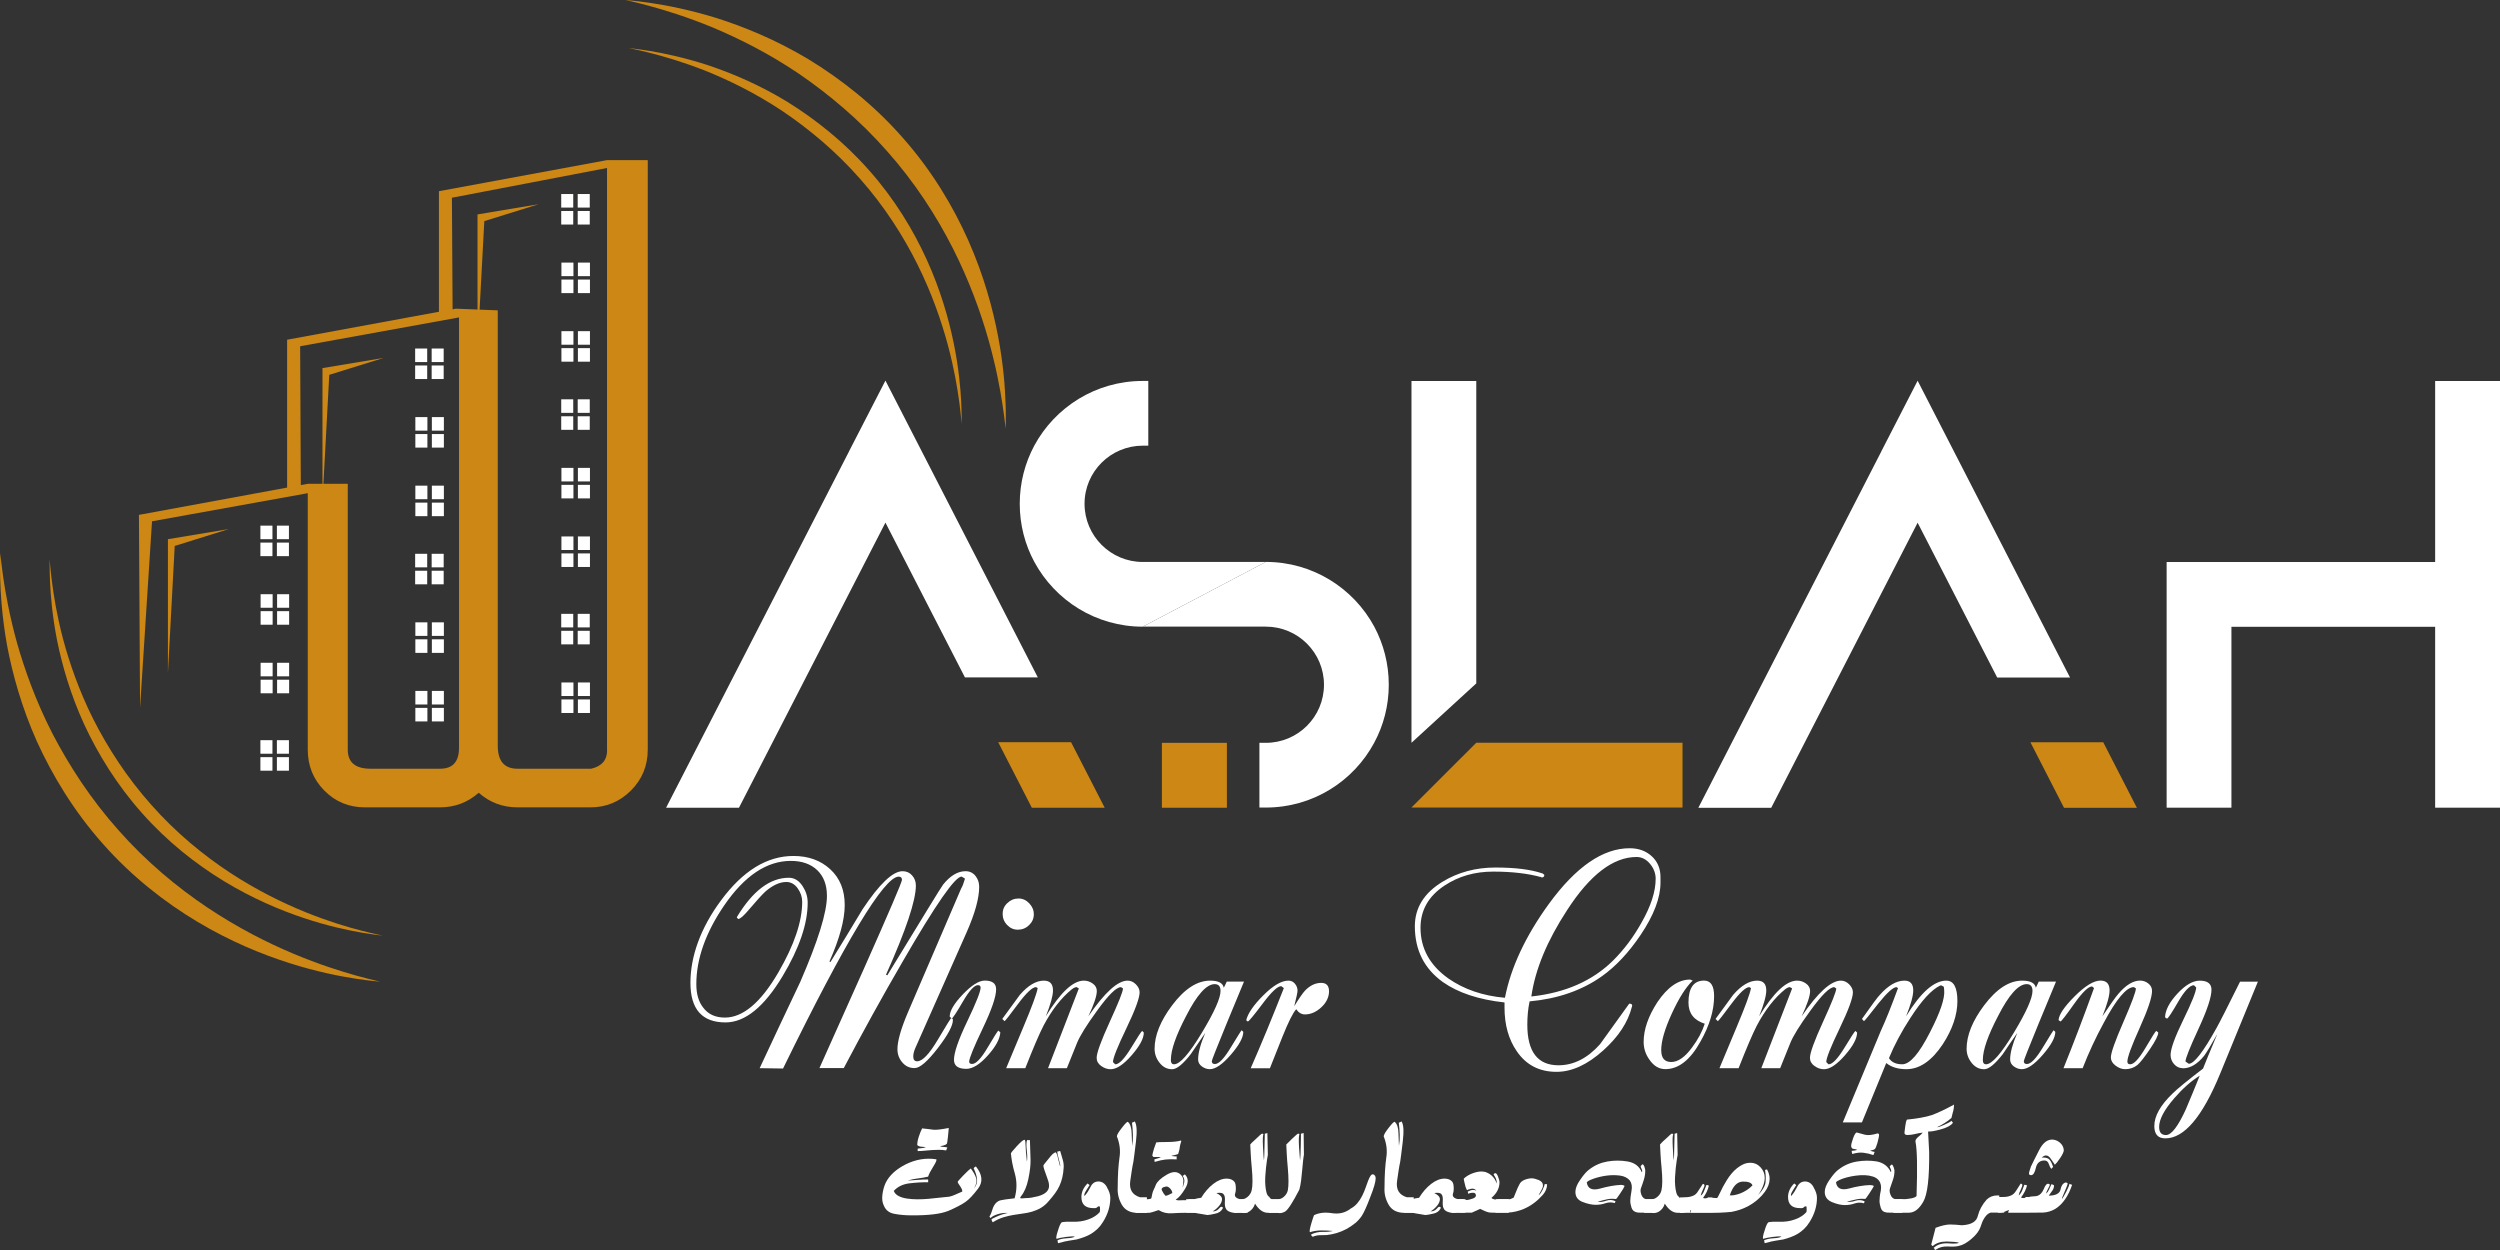 <svg width="98" height="49" viewBox="0 0 98 49" fill="none" xmlns="http://www.w3.org/2000/svg">
<rect x="0" y="0" width="98" height="49" fill="#333333" stroke="none"/>
<g clip-path="url(#clip0_152_1601)">
<path d="M81.145 26.559H78.29L75.171 20.49L69.432 31.665H66.575L73.741 17.71V17.706L75.171 14.924L76.6 17.706L81.145 26.559Z" fill="white"/>
<path d="M83.766 31.665H80.909L79.593 29.098H82.448L83.766 31.665Z" fill="#CC8714"/>
<path d="M40.683 26.555H37.826L34.709 20.486L28.968 31.662H26.111L33.277 17.706V17.702L34.709 14.92L36.138 17.702L40.683 26.555Z" fill="white"/>
<path d="M43.304 31.662H40.447L39.129 29.094H41.986L43.304 31.662Z" fill="#CC8714"/>
<path d="M95.458 14.935V22.031H84.932V31.661H87.472V24.57H95.458V31.661H98V14.935H95.458Z" fill="white"/>
<path d="M57.87 14.935V26.789L55.33 29.117V14.935H57.87Z" fill="white"/>
<path d="M57.87 29.115H65.955V31.654H55.33L57.87 29.115Z" fill="#CC8714"/>
<path d="M44.797 24.566C42.961 24.566 41.364 23.539 40.547 22.029C40.181 21.351 39.974 20.575 39.974 19.748C39.974 18.921 40.181 18.148 40.543 17.47C41.36 15.958 42.957 14.933 44.797 14.933H45.013V17.47H44.797C43.538 17.47 42.514 18.489 42.514 19.748C42.514 21.006 43.538 22.029 44.797 22.029H49.618" fill="white"/>
<path d="M49.62 22.027C51.457 22.027 53.054 23.053 53.871 24.564C54.233 25.242 54.44 26.018 54.44 26.841C54.44 27.665 54.233 28.441 53.867 29.119C53.054 30.631 51.457 31.656 49.62 31.656H49.369V29.119H49.62C50.88 29.119 51.9 28.1 51.9 26.841C51.9 25.583 50.88 24.564 49.62 24.564H44.8" fill="white"/>
<path d="M24.523 0C24.523 0 24.61 0.008 24.776 0.024C24.859 0.032 24.961 0.043 25.082 0.058C25.202 0.072 25.342 0.09 25.497 0.115C26.121 0.207 27.02 0.377 28.097 0.71C29.168 1.051 30.417 1.558 31.689 2.321C32.953 3.091 34.251 4.104 35.378 5.389C36.513 6.666 37.36 8.079 37.96 9.431C38.561 10.786 38.916 12.083 39.125 13.185C39.335 14.289 39.399 15.203 39.419 15.832C39.427 15.988 39.427 16.129 39.427 16.25C39.427 16.37 39.427 16.474 39.427 16.557C39.423 16.723 39.421 16.809 39.421 16.809C39.421 16.809 39.412 16.723 39.393 16.561C39.386 16.48 39.37 16.378 39.355 16.259C39.34 16.141 39.321 16.003 39.297 15.849C39.203 15.235 39.04 14.351 38.741 13.294C38.441 12.24 37.999 11.013 37.355 9.74C36.71 8.467 35.859 7.146 34.771 5.924C33.69 4.696 32.483 3.688 31.307 2.884C30.122 2.085 28.955 1.505 27.944 1.079C26.93 0.661 26.068 0.399 25.468 0.235C25.319 0.194 25.183 0.158 25.067 0.13C24.95 0.1 24.852 0.075 24.77 0.058C24.61 0.021 24.525 0.002 24.525 0.002L24.523 0Z" fill="#CC8714"/>
<path d="M0.009 21.671C0.009 21.671 0.019 21.757 0.036 21.921C0.043 22.002 0.057 22.104 0.072 22.223C0.085 22.341 0.104 22.479 0.126 22.633C0.217 23.249 0.372 24.134 0.664 25.191C0.964 26.246 1.399 27.472 2.05 28.746C2.708 30.011 3.56 31.33 4.65 32.55C5.735 33.777 6.944 34.781 8.13 35.575C9.318 36.37 10.481 36.956 11.494 37.382C12.507 37.808 13.365 38.075 13.964 38.243C14.113 38.286 14.247 38.322 14.364 38.35C14.481 38.38 14.579 38.407 14.658 38.423C14.819 38.461 14.904 38.482 14.904 38.482C14.904 38.482 14.817 38.472 14.651 38.457C14.568 38.45 14.466 38.437 14.345 38.422C14.225 38.407 14.085 38.388 13.931 38.363C13.308 38.267 12.409 38.092 11.338 37.751C10.266 37.41 9.022 36.9 7.747 36.139C6.476 35.38 5.175 34.37 4.043 33.089C2.906 31.814 2.056 30.405 1.443 29.058C0.839 27.704 0.487 26.404 0.277 25.302C0.079 24.193 0.023 23.279 0.006 22.65C0 22.492 0 22.353 0 22.232C0 22.111 0 22.008 0.004 21.925C0.008 21.759 0.011 21.673 0.011 21.673L0.009 21.671Z" fill="#CC8714"/>
<path d="M24.643 1.884C24.643 1.884 24.719 1.893 24.864 1.91C25.008 1.929 25.221 1.955 25.492 2C26.035 2.091 26.82 2.253 27.753 2.556C28.683 2.867 29.765 3.321 30.869 3.995C31.964 4.675 33.088 5.562 34.071 6.679C35.059 7.791 35.802 9.017 36.334 10.19C36.867 11.366 37.19 12.494 37.386 13.453C37.582 14.413 37.652 15.21 37.68 15.758C37.688 15.896 37.691 16.018 37.693 16.124C37.695 16.229 37.699 16.32 37.697 16.391C37.697 16.536 37.697 16.613 37.697 16.613C37.697 16.613 37.69 16.538 37.676 16.395C37.671 16.323 37.659 16.235 37.648 16.129C37.637 16.024 37.623 15.903 37.605 15.77C37.533 15.229 37.405 14.451 37.154 13.518C36.903 12.588 36.53 11.503 35.97 10.377C35.41 9.25 34.665 8.081 33.707 7.001C32.752 5.916 31.683 5.033 30.639 4.332C29.588 3.637 28.555 3.138 27.659 2.776C26.761 2.422 26.001 2.206 25.471 2.072C25.207 2.004 24.998 1.959 24.857 1.929C24.715 1.899 24.642 1.884 24.642 1.884H24.643Z" fill="#CC8714"/>
<path d="M1.948 21.948C1.948 21.948 1.954 22.023 1.967 22.166C1.98 22.309 1.999 22.522 2.035 22.791C2.103 23.332 2.225 24.112 2.471 25.046C2.721 25.977 3.091 27.062 3.655 28.188C4.224 29.309 4.973 30.477 5.935 31.554C6.891 32.635 7.964 33.517 9.014 34.208C10.067 34.899 11.098 35.402 11.994 35.764C12.89 36.126 13.648 36.348 14.176 36.483C14.308 36.519 14.427 36.547 14.528 36.57C14.63 36.595 14.717 36.615 14.789 36.63C14.93 36.66 15.004 36.677 15.004 36.677C15.004 36.677 14.928 36.668 14.783 36.651C14.711 36.644 14.623 36.629 14.517 36.613C14.412 36.598 14.291 36.58 14.155 36.555C13.612 36.461 12.831 36.295 11.9 35.984C10.97 35.673 9.889 35.216 8.784 34.545C7.681 33.875 6.555 32.991 5.569 31.876C4.579 30.767 3.832 29.544 3.291 28.376C2.755 27.201 2.435 26.073 2.239 25.112C2.05 24.15 1.986 23.353 1.961 22.803C1.948 22.528 1.948 22.313 1.946 22.168C1.946 22.023 1.946 21.946 1.946 21.946L1.948 21.948Z" fill="#CC8714"/>
<path d="M16.746 13.662H16.274V14.193H16.746V13.662Z" fill="white"/>
<path d="M17.392 13.662H16.921V14.193H17.392V13.662Z" fill="white"/>
<path d="M16.746 14.327H16.274V14.858H16.746V14.327Z" fill="white"/>
<path d="M17.392 14.327H16.921V14.858H17.392V14.327Z" fill="white"/>
<path d="M16.754 16.35H16.282V16.881H16.754V16.35Z" fill="white"/>
<path d="M17.4 16.35H16.929V16.881H17.4V16.35Z" fill="white"/>
<path d="M16.754 17.015H16.282V17.546H16.754V17.015Z" fill="white"/>
<path d="M17.4 17.015H16.929V17.546H17.4V17.015Z" fill="white"/>
<path d="M16.754 19.038H16.282V19.569H16.754V19.038Z" fill="white"/>
<path d="M17.4 19.038H16.929V19.569H17.4V19.038Z" fill="white"/>
<path d="M16.754 19.703H16.282V20.234H16.754V19.703Z" fill="white"/>
<path d="M17.4 19.703H16.929V20.234H17.4V19.703Z" fill="white"/>
<path d="M16.746 21.709H16.274V22.24H16.746V21.709Z" fill="white"/>
<path d="M17.392 21.709H16.921V22.24H17.392V21.709Z" fill="white"/>
<path d="M16.746 22.373H16.274V22.905H16.746V22.373Z" fill="white"/>
<path d="M17.392 22.373H16.921V22.905H17.392V22.373Z" fill="white"/>
<path d="M16.754 24.396H16.282V24.927H16.754V24.396Z" fill="white"/>
<path d="M17.4 24.396H16.929V24.927H17.4V24.396Z" fill="white"/>
<path d="M16.754 25.061H16.282V25.593H16.754V25.061Z" fill="white"/>
<path d="M17.4 25.061H16.929V25.593H17.4V25.061Z" fill="white"/>
<path d="M16.754 27.084H16.282V27.616H16.754V27.084Z" fill="white"/>
<path d="M17.4 27.084H16.929V27.616H17.4V27.084Z" fill="white"/>
<path d="M16.754 27.749H16.282V28.28H16.754V27.749Z" fill="white"/>
<path d="M17.4 27.749H16.929V28.28H17.4V27.749Z" fill="white"/>
<path d="M22.471 7.606H22V8.137H22.471V7.606Z" fill="white"/>
<path d="M23.118 7.606H22.646V8.137H23.118V7.606Z" fill="white"/>
<path d="M22.471 8.271H22V8.802H22.471V8.271Z" fill="white"/>
<path d="M23.118 8.271H22.646V8.802H23.118V8.271Z" fill="white"/>
<path d="M22.479 10.294H22.008V10.825H22.479V10.294Z" fill="white"/>
<path d="M23.126 10.294H22.654V10.825H23.126V10.294Z" fill="white"/>
<path d="M22.479 10.959H22.008V11.49H22.479V10.959Z" fill="white"/>
<path d="M23.126 10.959H22.654V11.49H23.126V10.959Z" fill="white"/>
<path d="M22.479 12.982H22.008V13.513H22.479V12.982Z" fill="white"/>
<path d="M23.126 12.982H22.654V13.513H23.126V12.982Z" fill="white"/>
<path d="M22.479 13.647H22.008V14.178H22.479V13.647Z" fill="white"/>
<path d="M23.126 13.647H22.654V14.178H23.126V13.647Z" fill="white"/>
<path d="M22.471 15.653H22V16.184H22.471V15.653Z" fill="white"/>
<path d="M23.118 15.653H22.646V16.184H23.118V15.653Z" fill="white"/>
<path d="M22.471 16.318H22V16.849H22.471V16.318Z" fill="white"/>
<path d="M23.118 16.318H22.646V16.849H23.118V16.318Z" fill="white"/>
<path d="M22.479 18.341H22.008V18.872H22.479V18.341Z" fill="white"/>
<path d="M23.126 18.341H22.654V18.872H23.126V18.341Z" fill="white"/>
<path d="M22.479 19.006H22.008V19.537H22.479V19.006Z" fill="white"/>
<path d="M23.126 19.006H22.654V19.537H23.126V19.006Z" fill="white"/>
<path d="M22.479 21.029H22.008V21.56H22.479V21.029Z" fill="white"/>
<path d="M23.126 21.029H22.654V21.56H23.126V21.029Z" fill="white"/>
<path d="M22.479 21.694H22.008V22.225H22.479V21.694Z" fill="white"/>
<path d="M23.126 21.694H22.654V22.225H23.126V21.694Z" fill="white"/>
<path d="M22.471 24.063H22V24.594H22.471V24.063Z" fill="white"/>
<path d="M23.118 24.063H22.646V24.594H23.118V24.063Z" fill="white"/>
<path d="M22.471 24.728H22V25.259H22.471V24.728Z" fill="white"/>
<path d="M23.118 24.728H22.646V25.259H23.118V24.728Z" fill="white"/>
<path d="M22.479 26.753H22.008V27.284H22.479V26.753Z" fill="white"/>
<path d="M23.126 26.753H22.654V27.284H23.126V26.753Z" fill="white"/>
<path d="M22.479 27.418H22.008V27.949H22.479V27.418Z" fill="white"/>
<path d="M23.126 27.418H22.654V27.949H23.126V27.418Z" fill="white"/>
<path d="M10.68 20.605H10.208V21.136H10.68V20.605Z" fill="white"/>
<path d="M11.326 20.605H10.854V21.136H11.326V20.605Z" fill="white"/>
<path d="M10.68 21.27H10.208V21.801H10.68V21.27Z" fill="white"/>
<path d="M11.326 21.27H10.854V21.801H11.326V21.27Z" fill="white"/>
<path d="M10.687 23.293H10.216V23.824H10.687V23.293Z" fill="white"/>
<path d="M11.334 23.293H10.862V23.824H11.334V23.293Z" fill="white"/>
<path d="M10.687 23.957H10.216V24.489H10.687V23.957Z" fill="white"/>
<path d="M11.334 23.957H10.862V24.489H11.334V23.957Z" fill="white"/>
<path d="M10.687 25.981H10.216V26.512H10.687V25.981Z" fill="white"/>
<path d="M11.334 25.981H10.862V26.512H11.334V25.981Z" fill="white"/>
<path d="M10.687 26.645H10.216V27.177H10.687V26.645Z" fill="white"/>
<path d="M11.334 26.645H10.862V27.177H11.334V26.645Z" fill="white"/>
<path d="M10.68 29.015H10.208V29.546H10.68V29.015Z" fill="white"/>
<path d="M11.326 29.015H10.854V29.546H11.326V29.015Z" fill="white"/>
<path d="M10.68 29.68H10.208V30.211H10.68V29.68Z" fill="white"/>
<path d="M11.326 29.68H10.854V30.211H11.326V29.68Z" fill="white"/>
<path d="M23.799 6.276L17.206 7.495V12.221L11.255 13.317V19.113L5.446 20.183L5.49 27.744L5.959 20.435L12.064 19.333V29.384C12.064 30.015 12.279 30.55 12.712 30.989C13.144 31.428 13.676 31.648 14.306 31.648H17.246C17.827 31.648 18.334 31.458 18.766 31.076C19.198 31.458 19.705 31.648 20.286 31.648H23.15C23.765 31.648 24.293 31.428 24.733 30.989C25.172 30.55 25.392 30.015 25.392 29.384V6.276H23.799ZM17.993 29.316C17.993 29.861 17.746 30.134 17.25 30.134H14.525C13.931 30.134 13.633 29.885 13.633 29.392V18.966H12.678L12.907 14.694L15.037 14.031L12.641 14.43V18.966H12.062L11.792 19.015L11.766 13.573L17.993 12.443V29.318V29.316ZM23.799 29.412C23.799 29.795 23.592 30.034 23.177 30.134H20.286C19.771 30.134 19.513 29.836 19.513 29.237V12.166L18.8 12.138L18.985 8.668L21.116 8.005L18.719 8.405V12.134L17.87 12.1L17.742 12.125L17.715 7.751L23.795 6.585V29.414L23.799 29.412Z" fill="#CC8714"/>
<path d="M6.583 26.378L6.849 21.401L8.978 20.737L6.583 21.136V26.378Z" fill="#CC8714"/>
<path d="M48.094 29.119H45.546V31.663H48.094V29.119Z" fill="#CC8714"/>
<path d="M30.696 41.886L29.779 41.872C30.305 40.744 30.835 39.618 31.371 38.489C32.067 36.886 32.416 35.764 32.416 35.12C32.416 34.687 32.287 34.351 32.033 34.108C31.778 33.867 31.433 33.747 31.001 33.747C30.058 33.747 29.189 34.327 28.391 35.489C27.661 36.557 27.296 37.587 27.296 38.58C27.296 38.962 27.384 39.267 27.563 39.495C27.759 39.759 28.042 39.889 28.416 39.889C29.128 39.889 29.828 39.296 30.517 38.109C31.135 37.041 31.446 36.122 31.446 35.349C31.446 35.163 31.386 34.988 31.269 34.822C31.15 34.656 31.001 34.574 30.824 34.574C30.569 34.574 30.298 34.696 30.009 34.943C29.873 35.069 29.66 35.302 29.372 35.642C29.159 35.896 29.015 36.024 28.938 36.024L28.887 35.973V35.947C29.508 34.92 30.186 34.408 30.924 34.408C31.144 34.408 31.327 34.523 31.471 34.751C31.597 34.946 31.661 35.157 31.661 35.387C31.661 36.21 31.335 37.167 30.68 38.262C29.951 39.475 29.204 40.079 28.44 40.079C27.524 40.079 27.065 39.563 27.065 38.527C27.065 37.491 27.463 36.374 28.263 35.297C29.121 34.135 30.066 33.554 31.103 33.554C31.689 33.554 32.17 33.728 32.547 34.076C32.925 34.425 33.113 34.89 33.113 35.476C33.113 36.062 32.913 36.791 32.515 37.689L32.553 37.713C32.977 37.026 33.398 36.337 33.815 35.64C34.477 34.647 34.999 34.151 35.38 34.151C35.533 34.151 35.657 34.206 35.755 34.317C35.853 34.428 35.902 34.558 35.902 34.711C35.902 35.304 35.512 36.47 34.731 38.209L34.782 38.233L36.398 35.589C36.73 35.046 36.921 34.741 36.972 34.673C37.253 34.325 37.545 34.151 37.85 34.151C38.011 34.151 38.141 34.214 38.239 34.336C38.337 34.459 38.384 34.602 38.384 34.762C38.384 35.212 38.218 35.809 37.888 36.555L35.876 41.094C35.825 41.213 35.8 41.319 35.8 41.413C35.8 41.541 35.851 41.603 35.953 41.603C36.157 41.603 36.427 41.321 36.762 40.757C37.098 40.194 37.27 39.912 37.279 39.912C37.33 39.912 37.354 39.936 37.354 39.987C37.354 40.207 37.154 40.577 36.757 41.093C36.357 41.611 36.057 41.869 35.853 41.869C35.65 41.869 35.497 41.795 35.37 41.646C35.242 41.498 35.18 41.326 35.18 41.13C35.18 40.808 35.316 40.33 35.587 39.693L37.675 34.835C37.726 34.751 37.777 34.619 37.828 34.442L37.7 34.364C37.453 34.34 36.681 35.449 35.382 37.697C34.584 39.07 33.817 40.46 33.077 41.867H32.123C32.71 40.561 33.294 39.251 33.881 37.938C34.865 35.724 35.357 34.575 35.357 34.491C35.357 34.406 35.314 34.364 35.229 34.364C34.66 34.364 33.149 36.87 30.698 41.88L30.696 41.886Z" fill="white"/>
<path d="M38.437 38.706C38.437 38.648 38.403 38.618 38.336 38.618C38.192 38.618 37.994 38.834 37.743 39.266C37.492 39.697 37.347 39.919 37.304 39.927L37.228 39.849C37.228 39.629 37.4 39.339 37.743 38.979C38.087 38.62 38.373 38.439 38.603 38.439C38.901 38.439 39.048 38.553 39.048 38.781C39.048 39.07 38.873 39.582 38.52 40.32C38.168 41.059 37.992 41.49 37.992 41.618C37.992 41.678 38.03 41.707 38.107 41.707C38.26 41.707 38.464 41.49 38.718 41.059C38.973 40.626 39.114 40.405 39.139 40.398L39.214 40.473C39.19 40.737 39.028 41.032 38.731 41.364C38.417 41.72 38.132 41.899 37.879 41.899C37.557 41.899 37.396 41.78 37.396 41.543C37.396 41.262 37.57 40.759 37.919 40.03C38.268 39.301 38.441 38.861 38.441 38.708L38.437 38.706ZM40.525 35.845C40.525 36.007 40.463 36.146 40.34 36.265C40.218 36.384 40.07 36.444 39.901 36.444C39.731 36.444 39.599 36.382 39.48 36.259C39.361 36.137 39.303 35.99 39.303 35.82C39.303 35.66 39.363 35.519 39.488 35.4C39.612 35.282 39.757 35.221 39.927 35.221C40.087 35.221 40.229 35.285 40.348 35.412C40.467 35.538 40.527 35.683 40.527 35.843L40.525 35.845Z" fill="white"/>
<path d="M41.822 41.874H41.083L42.291 38.746L42.203 38.695C42.152 38.695 42.088 38.725 42.012 38.783C41.595 39.122 41.228 39.597 40.905 40.207C40.743 40.522 40.505 41.076 40.192 41.873H39.442C39.67 41.33 39.896 40.791 40.117 40.258C40.456 39.452 40.643 38.944 40.677 38.733L40.613 38.695C40.47 38.695 40.234 38.915 39.906 39.356C39.58 39.797 39.402 40.021 39.378 40.03L39.289 39.942C39.519 39.629 39.747 39.315 39.977 39C40.3 38.627 40.615 38.441 40.92 38.441C41.158 38.441 41.277 38.569 41.277 38.823C41.277 39.036 41.182 39.375 40.996 39.84C41.565 38.908 42.061 38.441 42.486 38.441C42.614 38.441 42.729 38.478 42.836 38.556C42.942 38.631 42.995 38.729 42.995 38.847C42.995 39.043 42.883 39.373 42.663 39.84C43.3 38.908 43.813 38.441 44.203 38.441C44.322 38.441 44.43 38.489 44.528 38.587C44.624 38.685 44.673 38.789 44.673 38.898C44.673 39.119 44.5 39.591 44.151 40.317C43.802 41.042 43.628 41.481 43.628 41.633L43.717 41.722C43.87 41.722 44.077 41.505 44.341 41.074C44.603 40.641 44.748 40.42 44.773 40.413L44.837 40.477C44.837 40.706 44.679 41.002 44.36 41.368C44.041 41.733 43.768 41.914 43.538 41.914C43.411 41.914 43.287 41.873 43.168 41.788C43.049 41.703 42.989 41.597 42.989 41.469C42.989 41.273 43.161 40.803 43.504 40.051C43.847 39.301 44.021 38.866 44.021 38.748L43.945 38.697C43.766 38.689 43.449 39.002 42.991 39.639C42.584 40.198 42.325 40.618 42.214 40.897L41.82 41.876L41.822 41.874Z" fill="white"/>
<path d="M47.628 41.709C47.781 41.709 47.989 41.49 48.252 41.053C48.517 40.616 48.656 40.394 48.673 40.386L48.737 40.45C48.737 40.671 48.573 40.97 48.247 41.347C47.921 41.724 47.645 41.912 47.427 41.912C47.315 41.912 47.212 41.876 47.114 41.805C47.016 41.733 46.966 41.641 46.966 41.532C46.966 41.27 47.061 40.921 47.247 40.488C47.051 40.769 46.861 41.047 46.674 41.328C46.369 41.718 46.127 41.914 45.948 41.914C45.752 41.914 45.59 41.831 45.458 41.665C45.326 41.499 45.26 41.315 45.26 41.111C45.26 40.586 45.49 40.017 45.948 39.407C46.433 38.763 46.929 38.441 47.438 38.441C47.76 38.441 47.94 38.535 47.973 38.721L48.089 38.48H48.764C48.533 39.032 48.305 39.586 48.075 40.145C47.693 41.078 47.502 41.562 47.502 41.596C47.502 41.673 47.544 41.711 47.63 41.711L47.628 41.709ZM45.897 41.543C45.897 41.661 45.939 41.72 46.023 41.72C46.254 41.72 46.618 41.306 47.119 40.473C47.604 39.669 47.845 39.124 47.845 38.846C47.845 38.667 47.768 38.578 47.617 38.578C47.295 38.578 46.921 38.994 46.497 39.825C46.097 40.588 45.899 41.16 45.899 41.541L45.897 41.543Z" fill="white"/>
<path d="M49.028 41.874C49.445 40.925 49.877 39.878 50.327 38.733L50.225 38.657C50.082 38.657 49.837 38.885 49.494 39.345C49.15 39.802 48.956 40.036 48.915 40.044L48.851 39.993C48.919 39.721 49.143 39.395 49.526 39.013C49.908 38.631 50.235 38.441 50.506 38.441C50.608 38.441 50.693 38.48 50.761 38.561C50.829 38.642 50.863 38.733 50.863 38.834C50.863 38.902 50.819 39.105 50.734 39.444C50.921 39.139 51.061 38.936 51.155 38.834C51.349 38.631 51.562 38.529 51.792 38.529C51.996 38.529 52.098 38.64 52.098 38.861C52.098 39.081 51.998 39.298 51.798 39.484C51.598 39.67 51.383 39.765 51.155 39.765C51.019 39.765 50.904 39.697 50.812 39.561C50.685 39.697 50.503 40.062 50.265 40.656C50.103 41.062 49.943 41.469 49.78 41.876H49.03L49.028 41.874Z" fill="white"/>
<path d="M60.461 34.231L60.537 34.295C60.537 34.362 60.503 34.397 60.435 34.397L60.41 34.383C59.892 34.24 59.269 34.167 58.538 34.167C57.806 34.167 57.18 34.349 56.627 34.713C55.999 35.129 55.684 35.679 55.684 36.367C55.684 37.173 56.045 37.834 56.767 38.35C57.385 38.783 58.128 39.038 58.994 39.113C59.224 37.926 59.797 36.702 60.712 35.438C61.774 33.98 62.83 33.251 63.882 33.251C64.231 33.251 64.519 33.355 64.748 33.564C64.976 33.773 65.091 34.044 65.091 34.383V34.6C65.091 35.193 64.832 35.877 64.314 36.647C63.846 37.342 63.337 37.885 62.786 38.275C62.006 38.827 61.063 39.153 59.96 39.254C59.899 39.542 59.871 39.848 59.871 40.17C59.871 41.23 60.278 41.759 61.093 41.759C61.687 41.759 62.23 41.484 62.722 40.932C63.086 40.424 63.456 39.912 63.829 39.394L63.867 39.343C63.942 39.343 63.982 39.367 63.982 39.42L63.969 39.471C63.816 40.074 63.443 40.641 62.849 41.175C62.228 41.735 61.617 42.016 61.016 42.016C60.344 42.016 59.828 41.748 59.462 41.215C59.139 40.75 58.977 40.177 58.977 39.499V39.296C57.968 39.186 57.161 38.919 56.558 38.495C55.828 37.97 55.462 37.241 55.462 36.308C55.462 35.589 55.822 35.007 56.544 34.566C57.155 34.193 57.847 34.007 58.621 34.007C59.394 34.007 60.012 34.084 60.454 34.236L60.461 34.231ZM64.154 33.594C63.237 33.594 62.328 34.289 61.429 35.679C60.648 36.875 60.18 38.002 60.028 39.062C61.361 38.919 62.43 38.448 63.235 37.651C63.66 37.227 64.029 36.736 64.342 36.176C64.716 35.523 64.902 34.947 64.902 34.447C64.902 34.236 64.829 34.041 64.68 33.861C64.531 33.683 64.355 33.594 64.152 33.594H64.154Z" fill="white"/>
<path d="M65.121 41.174C65.121 41.479 65.253 41.631 65.515 41.631C65.777 41.631 66.051 41.441 66.33 41.059C66.558 40.754 66.724 40.445 66.826 40.13C66.401 39.995 66.188 39.719 66.188 39.303C66.188 38.727 66.392 38.439 66.799 38.439C67.063 38.439 67.193 38.642 67.193 39.049C67.193 39.608 67.014 40.202 66.658 40.829C66.26 41.55 65.8 41.91 65.283 41.91C65.036 41.91 64.829 41.788 64.659 41.541C64.506 41.33 64.431 41.096 64.431 40.842C64.431 40.358 64.61 39.842 64.966 39.29C65.364 38.697 65.794 38.399 66.252 38.399C66.262 38.399 66.277 38.405 66.303 38.418C66.328 38.431 66.345 38.437 66.354 38.437C66.083 38.7 65.809 39.132 65.534 39.734C65.257 40.337 65.119 40.816 65.119 41.172L65.121 41.174Z" fill="white"/>
<path d="M69.783 41.874H69.043L70.252 38.746L70.164 38.695C70.113 38.695 70.049 38.725 69.973 38.783C69.556 39.122 69.189 39.597 68.866 40.207C68.704 40.522 68.466 41.076 68.153 41.873H67.403C67.631 41.33 67.857 40.791 68.078 40.258C68.417 39.452 68.604 38.944 68.638 38.733L68.574 38.695C68.43 38.695 68.195 38.915 67.867 39.356C67.54 39.797 67.363 40.021 67.339 40.03L67.25 39.942C67.48 39.629 67.708 39.315 67.938 39C68.261 38.627 68.576 38.441 68.881 38.441C69.119 38.441 69.238 38.569 69.238 38.823C69.238 39.036 69.143 39.375 68.957 39.84C69.526 38.908 70.022 38.441 70.447 38.441C70.575 38.441 70.69 38.478 70.797 38.556C70.903 38.631 70.956 38.729 70.956 38.847C70.956 39.043 70.844 39.373 70.624 39.84C71.261 38.908 71.774 38.441 72.164 38.441C72.283 38.441 72.391 38.489 72.489 38.587C72.585 38.685 72.634 38.789 72.634 38.898C72.634 39.119 72.46 39.591 72.112 40.317C71.763 41.042 71.589 41.481 71.589 41.633L71.678 41.722C71.831 41.722 72.038 41.505 72.302 41.074C72.564 40.641 72.709 40.42 72.734 40.413L72.798 40.477C72.798 40.706 72.64 41.002 72.321 41.368C72.002 41.733 71.729 41.914 71.499 41.914C71.372 41.914 71.248 41.873 71.129 41.788C71.01 41.703 70.95 41.597 70.95 41.469C70.95 41.273 71.122 40.803 71.465 40.051C71.808 39.301 71.981 38.866 71.981 38.748L71.906 38.697C71.727 38.689 71.41 39.002 70.952 39.639C70.544 40.198 70.286 40.618 70.175 40.897L69.781 41.876L69.783 41.874Z" fill="white"/>
<path d="M72.238 43.997L73.728 40.411C73.907 40.028 74.132 39.469 74.403 38.733L74.339 38.695C74.203 38.704 73.966 38.919 73.626 39.343C73.277 39.793 73.091 40.021 73.066 40.03L72.989 39.942C73.372 39.399 73.603 39.085 73.688 39C74.02 38.627 74.341 38.441 74.656 38.441C74.884 38.441 74.999 38.569 74.999 38.823C74.999 39.036 74.905 39.375 74.718 39.84C75.288 38.908 75.814 38.441 76.296 38.441C76.585 38.441 76.73 38.708 76.73 39.241C76.73 39.774 76.54 40.347 76.157 40.933C75.723 41.586 75.248 41.912 74.731 41.912C74.401 41.912 74.137 41.831 73.941 41.671L72.987 43.999H72.236L72.238 43.997ZM76.198 38.682L76.11 38.631H76.059C75.719 38.793 75.329 39.217 74.888 39.902C74.539 40.437 74.26 40.963 74.047 41.479C74.148 41.641 74.322 41.72 74.569 41.72C74.867 41.72 75.227 41.306 75.651 40.473C76.059 39.684 76.246 39.13 76.212 38.808L76.198 38.682Z" fill="white"/>
<path d="M79.459 41.709C79.612 41.709 79.82 41.49 80.084 41.053C80.348 40.616 80.487 40.394 80.504 40.386L80.568 40.45C80.568 40.671 80.404 40.97 80.078 41.347C79.752 41.724 79.476 41.912 79.258 41.912C79.146 41.912 79.043 41.876 78.945 41.805C78.847 41.733 78.797 41.641 78.797 41.532C78.797 41.27 78.892 40.921 79.079 40.488C78.882 40.769 78.692 41.047 78.505 41.328C78.2 41.718 77.958 41.914 77.779 41.914C77.583 41.914 77.421 41.831 77.289 41.665C77.157 41.499 77.091 41.315 77.091 41.111C77.091 40.586 77.321 40.017 77.779 39.407C78.264 38.763 78.76 38.441 79.269 38.441C79.591 38.441 79.771 38.535 79.805 38.721L79.919 38.48H80.595C80.365 39.032 80.136 39.586 79.906 40.145C79.523 41.078 79.333 41.562 79.333 41.596C79.333 41.673 79.374 41.711 79.461 41.711L79.459 41.709ZM77.726 41.543C77.726 41.661 77.768 41.72 77.853 41.72C78.083 41.72 78.447 41.306 78.948 40.473C79.433 39.669 79.674 39.124 79.674 38.846C79.674 38.667 79.597 38.578 79.446 38.578C79.124 38.578 78.75 38.994 78.326 39.825C77.926 40.588 77.728 41.16 77.728 41.541L77.726 41.543Z" fill="white"/>
<path d="M83.393 41.618C83.393 41.686 83.431 41.72 83.508 41.72C83.651 41.72 83.851 41.503 84.106 41.072C84.36 40.639 84.5 40.418 84.526 40.411L84.604 40.475C84.604 40.586 84.496 40.801 84.279 41.123C84.062 41.445 83.898 41.652 83.789 41.746C83.653 41.855 83.491 41.912 83.306 41.912C83.178 41.912 83.054 41.865 82.931 41.773C82.808 41.68 82.746 41.573 82.746 41.454C82.746 41.275 82.91 40.812 83.237 40.062C83.563 39.313 83.727 38.874 83.727 38.746L83.651 38.695C83.363 38.687 82.967 39.153 82.467 40.094C82.152 40.671 81.877 41.264 81.639 41.874H80.889C81.279 40.908 81.679 39.861 82.086 38.732L82.009 38.668C81.865 38.668 81.632 38.894 81.309 39.348C80.987 39.802 80.808 40.032 80.774 40.041L80.696 39.991C80.706 39.78 80.915 39.467 81.326 39.056C81.737 38.646 82.075 38.439 82.339 38.439C82.576 38.439 82.695 38.567 82.695 38.821C82.695 39.034 82.601 39.373 82.414 39.838C82.72 39.38 82.927 39.088 83.038 38.96C83.336 38.612 83.619 38.439 83.891 38.439C84.01 38.439 84.117 38.476 84.215 38.553C84.311 38.629 84.36 38.727 84.36 38.846C84.36 39.092 84.2 39.572 83.878 40.288C83.555 41.004 83.393 41.447 83.393 41.616V41.618Z" fill="white"/>
<path d="M85.569 41.874C85.434 41.874 85.319 41.822 85.226 41.716C85.132 41.611 85.087 41.49 85.087 41.354C85.087 41.117 85.253 40.659 85.583 39.981C85.915 39.303 86.084 38.879 86.092 38.71L86.003 38.621C85.841 38.621 85.635 38.838 85.385 39.269C85.134 39.701 84.989 39.923 84.945 39.93L84.87 39.88C84.879 39.599 85.04 39.29 85.353 38.951C85.666 38.612 85.96 38.442 86.231 38.442C86.537 38.442 86.69 38.561 86.69 38.798C86.69 39.087 86.52 39.597 86.18 40.332C85.841 41.064 85.671 41.492 85.671 41.611L85.798 41.699C86.001 41.709 86.367 41.238 86.893 40.288C87.012 40.077 87.317 39.475 87.81 38.482H88.509L87.033 42.081C86.337 43.777 85.62 44.624 84.881 44.624C84.593 44.624 84.449 44.462 84.449 44.14C84.449 43.75 84.687 43.327 85.162 42.869C85.341 42.69 85.739 42.364 86.359 41.889C86.427 41.71 86.614 41.258 86.92 40.529C86.673 40.97 86.499 41.258 86.397 41.394C86.133 41.716 85.858 41.878 85.569 41.878V41.874ZM86.231 42.166C85.899 42.37 85.569 42.662 85.237 43.044C84.838 43.502 84.638 43.879 84.638 44.176C84.638 44.387 84.726 44.494 84.906 44.494C85.119 44.494 85.377 44.159 85.683 43.49C85.869 43.05 86.052 42.609 86.229 42.168L86.231 42.166Z" fill="white"/>
<path d="M38.206 45.756C38.221 45.741 38.24 45.73 38.257 45.726C38.508 46.041 38.538 46.327 38.347 46.585C38.15 46.845 37.986 47.02 37.852 47.111C37.688 47.226 37.461 47.344 37.173 47.467C36.88 47.587 36.4 47.646 35.732 47.642C35.496 47.642 35.277 47.623 35.076 47.585C34.864 47.553 34.721 47.442 34.644 47.254C34.585 47.133 34.568 46.986 34.593 46.813C34.617 46.64 34.659 46.493 34.717 46.37C34.859 46.078 35.123 45.836 35.509 45.64C35.902 45.447 36.3 45.382 36.699 45.444C36.731 45.464 36.692 45.56 36.582 45.734C36.473 45.907 36.407 46.037 36.383 46.124C36.245 46.156 36.111 46.18 35.977 46.195C35.843 46.21 35.711 46.239 35.579 46.278C35.687 46.271 35.777 46.265 35.855 46.259C35.932 46.255 35.99 46.252 36.032 46.248C36.073 46.244 36.122 46.24 36.181 46.239C36.237 46.237 36.307 46.235 36.384 46.235V46.346C36.269 46.342 36.151 46.346 36.03 46.352C35.907 46.359 35.781 46.372 35.647 46.387C35.391 46.419 35.189 46.517 35.036 46.683C35.068 46.77 35.132 46.836 35.227 46.885C35.321 46.934 35.432 46.966 35.556 46.984C35.683 47.003 35.819 47.013 35.962 47.013C36.105 47.013 36.256 47.007 36.398 46.994C36.539 46.983 36.673 46.968 36.799 46.952C36.926 46.937 37.031 46.926 37.118 46.919C37.201 46.919 37.303 46.892 37.425 46.839C37.554 46.785 37.654 46.742 37.721 46.709C37.727 46.659 37.699 46.589 37.637 46.498C37.574 46.412 37.542 46.355 37.542 46.327C37.542 46.314 37.614 46.231 37.759 46.08C37.908 45.928 38.006 45.836 38.055 45.803C38.153 45.933 38.223 46.058 38.261 46.171C38.3 46.284 38.276 46.421 38.185 46.587C38.276 46.47 38.314 46.348 38.3 46.22C38.285 46.092 38.242 45.95 38.166 45.792L38.202 45.756H38.206ZM36.134 45.007C36.181 44.999 36.217 44.993 36.243 44.988C36.269 44.982 36.286 44.98 36.294 44.977C36.245 44.962 36.19 44.952 36.128 44.952C36.066 44.952 36.007 44.931 35.956 44.888C35.956 44.79 35.977 44.677 36.019 44.551C36.06 44.425 36.103 44.319 36.147 44.233C36.234 44.24 36.315 44.249 36.388 44.259C36.462 44.268 36.53 44.276 36.588 44.285C36.699 44.297 36.899 44.274 37.191 44.216C37.191 44.236 37.188 44.274 37.182 44.331C37.176 44.387 37.169 44.46 37.161 44.551C37.141 44.735 37.126 44.833 37.112 44.841C37.082 44.869 37.039 44.89 36.98 44.905C36.922 44.92 36.879 44.929 36.846 44.933C36.892 44.948 36.937 44.958 36.988 44.96C37.037 44.962 37.088 44.969 37.137 44.98C37.129 45.001 37.12 45.02 37.112 45.039C37.105 45.057 37.097 45.078 37.088 45.097C36.992 45.08 36.897 45.073 36.807 45.073C36.716 45.073 36.626 45.076 36.535 45.082C36.445 45.088 36.352 45.095 36.26 45.106C36.167 45.118 36.071 45.122 35.973 45.122V45.026C35.994 45.026 36.047 45.018 36.134 45.005V45.007Z" fill="white"/>
<path d="M41.493 45.137C41.508 45.129 41.529 45.122 41.559 45.118C41.599 45.255 41.635 45.374 41.663 45.474C41.691 45.574 41.703 45.675 41.695 45.779C41.688 45.916 41.669 46.043 41.642 46.158C41.616 46.273 41.578 46.382 41.531 46.485C41.484 46.587 41.425 46.685 41.358 46.777C41.29 46.87 41.212 46.966 41.126 47.064C41.024 47.188 40.914 47.284 40.803 47.348C40.69 47.414 40.575 47.463 40.458 47.497C40.341 47.531 40.221 47.555 40.098 47.57C39.975 47.585 39.851 47.604 39.721 47.627C39.591 47.649 39.459 47.679 39.325 47.721C39.191 47.762 39.055 47.827 38.919 47.913C38.887 47.881 38.87 47.84 38.87 47.789C38.965 47.738 39.059 47.695 39.151 47.655C39.244 47.615 39.361 47.58 39.502 47.548C39.368 47.54 39.238 47.555 39.106 47.597C38.965 47.644 38.874 47.693 38.834 47.747C38.812 47.721 38.797 47.706 38.789 47.702C38.782 47.698 38.795 47.668 38.829 47.612C38.853 47.561 38.872 47.512 38.885 47.463C38.9 47.414 38.916 47.367 38.934 47.324C38.953 47.28 38.978 47.239 39.006 47.199C39.034 47.16 39.074 47.124 39.123 47.092C39.163 47.062 39.263 47.037 39.419 47.017C39.498 47.009 39.566 47.001 39.623 46.992C39.679 46.984 39.73 46.977 39.772 46.973C39.866 46.647 39.87 46.325 39.783 46.009C39.736 45.849 39.702 45.702 39.677 45.57C39.653 45.438 39.638 45.321 39.628 45.218C39.625 45.197 39.7 45.103 39.856 44.933C40.013 44.764 40.113 44.679 40.16 44.679C40.185 44.679 40.198 44.741 40.2 44.867C40.202 44.993 40.221 45.216 40.254 45.536C40.275 45.434 40.273 45.284 40.249 45.086C40.226 44.88 40.232 44.747 40.268 44.685C40.292 44.696 40.326 44.698 40.373 44.69L40.398 45.481C40.401 45.675 40.373 45.92 40.311 46.218C40.249 46.51 40.154 46.734 40.026 46.89C39.972 46.953 39.985 46.983 40.062 46.977C40.104 46.973 40.141 46.969 40.173 46.968C40.205 46.966 40.232 46.964 40.254 46.964C40.352 46.964 40.498 46.941 40.686 46.894C40.875 46.843 41.003 46.768 41.069 46.664C41.148 46.557 41.139 46.389 41.045 46.158C40.954 45.916 40.907 45.768 40.903 45.715C40.896 45.69 40.907 45.662 40.939 45.628C40.971 45.594 40.998 45.56 41.02 45.527C41.045 45.498 41.071 45.464 41.103 45.425C41.135 45.385 41.165 45.348 41.197 45.31C41.229 45.272 41.261 45.242 41.292 45.218C41.324 45.193 41.354 45.178 41.386 45.169C41.42 45.205 41.452 45.293 41.48 45.434C41.514 45.577 41.539 45.673 41.556 45.724C41.571 45.7 41.556 45.611 41.51 45.459C41.465 45.299 41.444 45.193 41.444 45.142C41.461 45.142 41.476 45.139 41.49 45.131L41.493 45.137Z" fill="white"/>
<path d="M43.394 46.546C43.481 46.694 43.524 46.83 43.524 46.953C43.524 47.282 43.428 47.6 43.234 47.906C43.168 48.013 43.096 48.102 43.019 48.175C42.942 48.246 42.862 48.309 42.778 48.361C42.693 48.412 42.602 48.456 42.506 48.491C42.41 48.527 42.31 48.559 42.206 48.586C42.089 48.601 41.993 48.618 41.916 48.633C41.838 48.648 41.778 48.659 41.735 48.667C41.693 48.678 41.65 48.691 41.606 48.702C41.563 48.714 41.52 48.725 41.474 48.733C41.471 48.708 41.467 48.687 41.463 48.669C41.459 48.65 41.456 48.635 41.452 48.62C41.546 48.574 41.669 48.55 41.818 48.54C41.968 48.533 42.074 48.512 42.133 48.476C42.082 48.459 41.965 48.465 41.78 48.488C41.603 48.514 41.48 48.538 41.414 48.563C41.393 48.516 41.414 48.41 41.471 48.243C41.52 48.073 41.567 47.966 41.612 47.921C41.62 47.909 41.686 47.898 41.812 47.891H42.038C42.253 47.902 42.459 47.874 42.655 47.804C42.851 47.734 43 47.638 43.106 47.52C43.117 47.499 43.123 47.465 43.121 47.418C43.119 47.371 43.117 47.331 43.117 47.301C43.079 47.28 43.047 47.286 43.021 47.314C42.994 47.344 42.966 47.358 42.936 47.358H42.857C42.547 47.358 42.391 47.212 42.391 46.922C42.391 46.73 42.472 46.553 42.632 46.391C42.681 46.429 42.708 46.45 42.713 46.455C42.704 46.472 42.687 46.497 42.663 46.532C42.638 46.568 42.61 46.614 42.576 46.67C42.508 46.783 42.487 46.853 42.515 46.881C42.563 46.83 42.604 46.775 42.642 46.717C42.679 46.657 42.715 46.593 42.751 46.523C42.817 46.384 42.921 46.314 43.059 46.314C43.196 46.314 43.315 46.389 43.394 46.54V46.546Z" fill="white"/>
<path d="M43.833 45.892C43.846 45.698 43.863 45.532 43.882 45.391C43.929 45.108 43.895 44.826 43.782 44.547C43.782 44.489 43.846 44.378 43.977 44.212C44.107 44.042 44.186 43.965 44.212 43.976C44.306 44.052 44.355 44.203 44.361 44.428C44.373 44.66 44.38 44.824 44.38 44.924C44.404 44.775 44.414 44.626 44.41 44.479C44.406 44.332 44.395 44.174 44.374 44.01C44.378 44.007 44.391 44.001 44.414 43.993C44.437 43.986 44.457 43.974 44.48 43.959C44.563 44.08 44.578 44.346 44.529 44.756C44.505 44.963 44.484 45.131 44.467 45.261C44.45 45.391 44.437 45.483 44.429 45.54C44.408 45.632 44.389 45.741 44.369 45.866C44.348 45.99 44.327 46.135 44.305 46.301C44.261 46.63 44.388 46.841 44.687 46.932H44.959V47.544H44.597C44.306 47.544 44.101 47.438 43.978 47.229C43.854 47.015 43.799 46.789 43.814 46.553C43.814 46.306 43.822 46.086 43.833 45.892Z" fill="white"/>
<path d="M46.592 47.011H46.924V47.542H46.503C46.309 47.542 46.118 47.548 45.93 47.561C45.745 47.572 45.575 47.533 45.423 47.437C45.407 47.437 45.36 47.452 45.283 47.48C45.206 47.508 45.13 47.529 45.057 47.542H44.514V47.011H44.976C44.987 47.011 45.015 47.007 45.055 47.002C45.096 46.996 45.121 46.986 45.132 46.975C45.157 46.826 45.187 46.717 45.221 46.645C45.257 46.576 45.285 46.508 45.309 46.444C45.364 46.316 45.506 46.182 45.738 46.047C45.969 45.911 46.152 45.913 46.288 46.05C46.356 46.12 46.39 46.201 46.388 46.289C46.386 46.378 46.375 46.468 46.354 46.559C46.383 46.495 46.405 46.421 46.422 46.342C46.439 46.263 46.418 46.178 46.36 46.092C46.371 46.092 46.401 46.073 46.447 46.035C46.59 46.18 46.596 46.363 46.464 46.585C46.332 46.807 46.207 46.954 46.088 47.024C46.128 47.049 46.173 47.058 46.222 47.054C46.271 47.05 46.315 47.049 46.354 47.049H46.59V47.013L46.592 47.011ZM46.247 44.992C46.232 45.077 46.211 45.157 46.183 45.237C46.085 45.27 45.996 45.293 45.917 45.306C45.945 45.318 45.979 45.325 46.019 45.325C46.058 45.325 46.1 45.329 46.136 45.336C46.118 45.368 46.117 45.406 46.13 45.447C46.039 45.444 45.956 45.442 45.883 45.442C45.815 45.442 45.751 45.446 45.692 45.453C45.577 45.465 45.434 45.496 45.261 45.547C45.261 45.534 45.261 45.517 45.257 45.498C45.255 45.48 45.253 45.463 45.253 45.447C45.281 45.436 45.323 45.423 45.376 45.41C45.428 45.397 45.472 45.38 45.504 45.361C45.492 45.357 45.475 45.355 45.455 45.355H45.219L45.17 45.306C45.17 45.269 45.193 45.176 45.236 45.029C45.262 44.96 45.283 44.903 45.296 44.862C45.311 44.82 45.319 44.794 45.323 44.783C45.364 44.773 45.502 44.767 45.73 44.767C45.981 44.767 46.169 44.747 46.296 44.707L46.307 44.732C46.277 44.822 46.254 44.911 46.241 44.994L46.247 44.992ZM45.807 46.84C45.858 46.817 45.907 46.792 45.954 46.768C45.954 46.743 45.947 46.717 45.934 46.685C45.92 46.653 45.902 46.625 45.877 46.598C45.855 46.572 45.828 46.549 45.802 46.534C45.775 46.517 45.747 46.51 45.719 46.51C45.562 46.534 45.506 46.589 45.553 46.676C45.592 46.758 45.638 46.824 45.688 46.875C45.717 46.875 45.756 46.864 45.807 46.841V46.84Z" fill="white"/>
<path d="M48.906 47.011V47.536H48.571C48.435 47.557 48.316 47.546 48.214 47.506C48.144 47.48 48.093 47.444 48.065 47.397C48.035 47.35 48.02 47.299 48.016 47.243C48.012 47.186 48.012 47.131 48.016 47.073C48.02 47.017 48.018 46.964 48.011 46.917C48.003 46.87 47.984 46.832 47.954 46.802C47.924 46.773 47.873 46.758 47.797 46.758C47.748 46.758 47.712 46.762 47.686 46.77C47.831 46.84 47.903 46.919 47.903 47.005C47.903 47.092 47.865 47.178 47.792 47.267C47.718 47.356 47.633 47.429 47.537 47.487C47.628 47.487 47.703 47.457 47.761 47.401C47.816 47.339 47.852 47.307 47.867 47.307C47.929 47.307 47.95 47.329 47.928 47.376C47.871 47.484 47.773 47.55 47.631 47.578C47.479 47.612 47.377 47.629 47.33 47.629C47.264 47.617 47.196 47.606 47.13 47.595C46.996 47.574 46.886 47.555 46.803 47.535C46.766 47.542 46.728 47.542 46.692 47.535H46.498V47.009H46.815C46.89 46.984 46.981 46.966 47.086 46.953C47.226 46.727 47.384 46.546 47.562 46.408C47.739 46.271 47.916 46.201 48.088 46.201C48.112 46.201 48.142 46.205 48.18 46.21C48.218 46.216 48.254 46.229 48.29 46.246C48.325 46.265 48.356 46.288 48.382 46.318C48.408 46.348 48.425 46.386 48.433 46.434C48.456 46.58 48.448 46.702 48.414 46.8C48.386 46.898 48.45 46.969 48.608 47.011H48.904H48.906Z" fill="white"/>
<path d="M50.192 47.011V47.542H49.704C49.515 47.542 49.346 47.422 49.197 47.182C49.176 47.252 49.148 47.314 49.108 47.365C49.068 47.416 49.025 47.457 48.974 47.489C48.925 47.521 48.874 47.54 48.819 47.548C48.767 47.555 48.718 47.553 48.676 47.542H48.386V47.011H48.627C48.725 47.022 48.818 46.992 48.903 46.92C48.987 46.849 49.042 46.762 49.065 46.664C49.106 46.491 49.11 46.197 49.07 45.781C49.05 45.572 49.036 45.391 49.029 45.24C49.021 45.09 49.016 44.965 49.01 44.865C49.017 44.854 49.04 44.828 49.074 44.792C49.11 44.754 49.161 44.707 49.227 44.651C49.291 44.589 49.344 44.54 49.385 44.502C49.427 44.464 49.459 44.442 49.48 44.434C49.495 44.445 49.512 44.457 49.529 44.464C49.5 44.502 49.495 44.672 49.51 44.971C49.525 45.269 49.538 45.44 49.545 45.483C49.553 45.438 49.559 45.367 49.561 45.267C49.561 45.167 49.566 45.041 49.57 44.89C49.574 44.739 49.578 44.589 49.581 44.44C49.596 44.44 49.613 44.436 49.632 44.43C49.653 44.425 49.668 44.419 49.681 44.415L49.7 45.267C49.693 45.314 49.681 45.382 49.666 45.472C49.651 45.562 49.64 45.664 49.627 45.779C49.615 45.892 49.606 46.011 49.598 46.131C49.591 46.252 49.593 46.367 49.602 46.474C49.611 46.581 49.627 46.676 49.649 46.757C49.672 46.838 49.708 46.892 49.759 46.92C49.77 46.958 49.806 46.99 49.864 47.015H50.191L50.192 47.011Z" fill="white"/>
<path d="M50.377 47.493C50.269 47.553 50.173 47.57 50.086 47.542H49.739V47.011H50.039C50.141 47.022 50.235 46.992 50.32 46.92C50.405 46.849 50.46 46.762 50.482 46.664C50.518 46.487 50.518 46.193 50.482 45.781C50.462 45.572 50.448 45.391 50.441 45.24C50.433 45.09 50.426 44.965 50.422 44.865C50.443 44.841 50.514 44.769 50.637 44.651C50.703 44.589 50.758 44.54 50.799 44.502C50.841 44.464 50.871 44.442 50.892 44.434C50.907 44.445 50.925 44.457 50.942 44.464C50.912 44.502 50.905 44.672 50.922 44.971C50.941 45.269 50.954 45.44 50.961 45.483C50.969 45.438 50.974 45.367 50.98 45.267C50.986 45.167 50.988 45.041 50.991 44.89C50.995 44.739 50.997 44.624 50.997 44.551V44.44C51.008 44.44 51.025 44.436 51.046 44.43C51.067 44.425 51.086 44.419 51.103 44.415L51.114 45.267C51.103 45.321 51.091 45.402 51.08 45.51C51.069 45.617 51.057 45.736 51.046 45.866C51.035 45.996 51.02 46.127 51.005 46.263C50.989 46.399 50.965 46.523 50.935 46.632C50.675 47.135 50.49 47.422 50.379 47.491L50.377 47.493Z" fill="white"/>
<path d="M53.111 47.955C53.007 48.041 52.894 48.117 52.774 48.181C52.653 48.245 52.525 48.297 52.393 48.337C52.261 48.377 52.13 48.401 52.004 48.414C51.921 48.414 51.831 48.416 51.729 48.42C51.629 48.424 51.536 48.446 51.453 48.486C51.45 48.465 51.438 48.452 51.42 48.444C51.401 48.437 51.395 48.416 51.403 48.384C51.552 48.318 51.7 48.286 51.849 48.29C52 48.294 52.134 48.282 52.251 48.254C52.102 48.239 51.95 48.233 51.793 48.233C51.636 48.233 51.487 48.256 51.35 48.303C51.325 48.279 51.342 48.169 51.399 47.973C51.453 47.789 51.491 47.676 51.51 47.636C51.695 47.542 51.927 47.514 52.202 47.555C52.489 47.602 52.736 47.542 52.945 47.378C53.047 47.324 53.136 47.252 53.211 47.162C53.286 47.071 53.349 46.975 53.4 46.871C53.451 46.77 53.494 46.666 53.53 46.563C53.566 46.459 53.598 46.367 53.63 46.286C53.662 46.205 53.692 46.141 53.724 46.094C53.756 46.047 53.792 46.026 53.831 46.035C53.894 46.058 53.926 46.111 53.926 46.191C53.926 46.327 53.856 46.57 53.715 46.924C53.579 47.282 53.469 47.527 53.383 47.661C53.307 47.772 53.219 47.87 53.115 47.956L53.111 47.955Z" fill="white"/>
<path d="M54.292 45.892C54.305 45.698 54.322 45.532 54.341 45.391C54.388 45.108 54.354 44.826 54.241 44.547C54.241 44.489 54.305 44.378 54.435 44.212C54.566 44.042 54.645 43.965 54.671 43.976C54.766 44.052 54.815 44.203 54.82 44.428C54.831 44.66 54.839 44.824 54.839 44.924C54.864 44.775 54.873 44.626 54.869 44.479C54.865 44.332 54.854 44.174 54.833 44.01C54.837 44.007 54.85 44.001 54.873 43.993C54.896 43.986 54.916 43.974 54.939 43.959C55.022 44.08 55.037 44.346 54.988 44.756C54.964 44.963 54.943 45.131 54.926 45.261C54.909 45.391 54.896 45.483 54.888 45.54C54.867 45.632 54.848 45.741 54.828 45.866C54.807 45.99 54.786 46.135 54.764 46.301C54.72 46.63 54.847 46.841 55.146 46.932H55.418V47.544H55.056C54.766 47.544 54.56 47.438 54.437 47.229C54.313 47.015 54.258 46.789 54.273 46.553C54.273 46.306 54.281 46.086 54.292 45.892Z" fill="white"/>
<path d="M57.447 47.011V47.536H57.112C56.976 47.557 56.857 47.546 56.755 47.506C56.685 47.48 56.635 47.444 56.606 47.397C56.576 47.35 56.561 47.299 56.557 47.243C56.553 47.186 56.553 47.131 56.557 47.073C56.561 47.017 56.559 46.964 56.551 46.917C56.544 46.87 56.525 46.832 56.495 46.802C56.465 46.773 56.414 46.758 56.338 46.758C56.289 46.758 56.254 46.762 56.227 46.77C56.372 46.84 56.444 46.919 56.444 47.005C56.444 47.092 56.406 47.178 56.333 47.267C56.259 47.356 56.174 47.429 56.078 47.487C56.169 47.487 56.244 47.457 56.303 47.401C56.357 47.339 56.393 47.307 56.408 47.307C56.47 47.307 56.491 47.329 56.468 47.376C56.412 47.484 56.314 47.55 56.172 47.578C56.02 47.612 55.918 47.629 55.871 47.629C55.805 47.617 55.737 47.606 55.671 47.595C55.537 47.574 55.428 47.555 55.345 47.535C55.307 47.542 55.269 47.542 55.233 47.535H55.039V47.009H55.356C55.431 46.984 55.522 46.966 55.627 46.953C55.767 46.727 55.925 46.546 56.103 46.408C56.28 46.271 56.457 46.201 56.629 46.201C56.653 46.201 56.684 46.205 56.721 46.21C56.759 46.216 56.795 46.229 56.831 46.246C56.866 46.265 56.897 46.288 56.923 46.318C56.949 46.348 56.966 46.386 56.974 46.434C56.996 46.58 56.989 46.702 56.955 46.8C56.927 46.898 56.991 46.969 57.149 47.011H57.445H57.447Z" fill="white"/>
<path d="M58.334 47.517C58.275 47.506 58.17 47.463 58.019 47.388L57.696 47.536H57.449C57.331 47.544 57.253 47.544 57.219 47.536H56.904V47.005H57.355C57.41 47.03 57.457 47.041 57.5 47.041C57.532 47.041 57.602 47.026 57.708 46.992C57.806 46.962 57.857 46.919 57.857 46.862C57.849 46.783 57.808 46.749 57.732 46.757C57.653 46.757 57.598 46.772 57.566 46.798C57.555 46.787 57.547 46.773 57.545 46.758C57.544 46.743 57.54 46.728 57.536 46.713C57.532 46.713 57.562 46.698 57.63 46.668C57.713 46.636 57.794 46.638 57.876 46.674C57.819 46.606 57.747 46.581 57.66 46.602C57.574 46.623 57.523 46.64 57.506 46.657C57.491 46.632 57.478 46.602 57.464 46.564C57.449 46.527 57.438 46.487 57.429 46.444C57.419 46.401 57.408 46.359 57.398 46.318C57.389 46.276 57.381 46.24 57.378 46.208C57.446 46.135 57.549 46.067 57.685 46.009C57.834 45.95 57.962 45.922 58.068 45.922C58.147 45.922 58.219 45.935 58.285 45.964C58.351 45.99 58.409 46.028 58.462 46.073C58.515 46.118 58.558 46.169 58.592 46.224C58.626 46.278 58.651 46.337 58.664 46.395C58.671 46.355 58.671 46.316 58.664 46.278C58.654 46.24 58.643 46.208 58.63 46.178C58.615 46.15 58.6 46.122 58.585 46.099C58.568 46.075 58.556 46.05 58.549 46.024C58.577 45.999 58.602 45.988 58.62 45.988C58.654 45.988 58.69 46.035 58.726 46.129C58.762 46.224 58.781 46.295 58.781 46.34C58.781 46.574 58.675 46.779 58.466 46.956C58.486 46.986 58.53 47.007 58.596 47.02C58.662 47.033 58.711 47.028 58.745 47.009H59.141V47.54H58.715C58.517 47.54 58.392 47.535 58.337 47.521L58.334 47.517Z" fill="white"/>
<path d="M60.463 46.657C60.521 46.534 60.55 46.453 60.55 46.416C60.57 46.419 60.602 46.421 60.646 46.421C60.646 46.57 60.591 46.709 60.48 46.837C60.369 46.96 60.259 47.064 60.15 47.145C60.105 47.18 60.048 47.22 59.978 47.263C59.908 47.307 59.827 47.348 59.737 47.388C59.646 47.427 59.546 47.459 59.437 47.487C59.328 47.514 59.211 47.531 59.086 47.535H58.63V47.009H59.186C59.186 47.009 59.215 47.001 59.248 46.988C59.282 46.975 59.311 46.96 59.335 46.947C59.369 46.87 59.403 46.787 59.437 46.698C59.471 46.608 59.511 46.521 59.558 46.434C59.593 46.352 59.661 46.291 59.761 46.25C59.861 46.21 59.956 46.19 60.046 46.19C60.114 46.19 60.205 46.212 60.316 46.257C60.427 46.303 60.484 46.374 60.484 46.474C60.484 46.523 60.463 46.583 60.421 46.659C60.38 46.734 60.344 46.798 60.312 46.853C60.355 46.83 60.406 46.766 60.459 46.659L60.463 46.657Z" fill="white"/>
<path d="M64.85 47.011V47.536H64.307C64.241 47.536 64.194 47.533 64.166 47.525C64.055 47.501 63.985 47.438 63.955 47.339C63.923 47.231 63.906 47.15 63.906 47.094C63.906 46.998 63.923 46.86 63.955 46.683C63.985 46.517 63.964 46.386 63.894 46.282C63.808 46.175 63.679 46.109 63.512 46.084C63.342 46.06 63.165 46.06 62.98 46.084C62.889 46.095 62.801 46.112 62.714 46.133C62.627 46.154 62.548 46.176 62.478 46.201C62.408 46.225 62.348 46.25 62.299 46.274C62.25 46.299 62.218 46.323 62.201 46.35C62.237 46.593 62.407 46.676 62.708 46.596C63.012 46.51 63.285 46.461 63.53 46.448C63.604 46.448 63.657 46.463 63.685 46.489C63.664 46.547 63.606 46.647 63.506 46.791C63.412 46.935 63.357 47.005 63.346 47.002C63.217 46.986 63.099 46.99 62.993 47.013C62.886 47.037 62.765 47.067 62.627 47.107C62.725 47.128 62.836 47.114 62.961 47.069C63.085 47.024 63.208 47.03 63.329 47.088C63.315 47.128 63.304 47.152 63.295 47.16C63.18 47.124 63.061 47.126 62.938 47.165C62.818 47.207 62.691 47.229 62.561 47.229C62.405 47.229 62.231 47.192 62.041 47.118C61.85 47.045 61.756 46.913 61.756 46.723C61.756 46.581 61.82 46.421 61.95 46.24C62.08 46.047 62.197 45.916 62.297 45.845C62.51 45.679 62.75 45.576 63.014 45.53C63.278 45.485 63.542 45.485 63.806 45.53C64.077 45.578 64.262 45.717 64.358 45.952C64.37 45.941 64.375 45.922 64.373 45.9C64.371 45.877 64.366 45.854 64.356 45.836C64.347 45.815 64.338 45.794 64.328 45.773C64.319 45.753 64.313 45.736 64.313 45.724C64.313 45.713 64.321 45.698 64.339 45.683C64.358 45.668 64.373 45.653 64.388 45.636C64.421 45.653 64.447 45.691 64.466 45.753C64.485 45.815 64.494 45.858 64.494 45.883C64.494 46.007 64.477 46.126 64.441 46.239C64.405 46.352 64.368 46.467 64.324 46.583C64.3 46.647 64.305 46.732 64.343 46.838C64.381 46.932 64.441 46.99 64.524 47.009H64.856L64.85 47.011Z" fill="white"/>
<path d="M66.256 47.011V47.542H65.767C65.579 47.542 65.409 47.422 65.26 47.182C65.239 47.252 65.211 47.314 65.171 47.365C65.132 47.416 65.088 47.457 65.038 47.489C64.989 47.521 64.938 47.54 64.883 47.548C64.83 47.555 64.781 47.553 64.74 47.542H64.449V47.011H64.691C64.789 47.022 64.881 46.992 64.966 46.92C65.051 46.849 65.106 46.762 65.128 46.664C65.17 46.491 65.173 46.197 65.134 45.781C65.113 45.572 65.1 45.391 65.092 45.24C65.085 45.09 65.079 44.965 65.073 44.865C65.081 44.854 65.104 44.828 65.138 44.792C65.173 44.754 65.224 44.707 65.29 44.651C65.354 44.589 65.407 44.54 65.449 44.502C65.49 44.464 65.522 44.442 65.543 44.434C65.558 44.445 65.575 44.457 65.592 44.464C65.564 44.502 65.558 44.672 65.573 44.971C65.588 45.269 65.601 45.44 65.609 45.483C65.617 45.438 65.622 45.367 65.624 45.267C65.624 45.167 65.63 45.041 65.633 44.89C65.637 44.739 65.641 44.589 65.645 44.44C65.66 44.44 65.677 44.436 65.696 44.43C65.716 44.425 65.732 44.419 65.745 44.415L65.764 45.267C65.756 45.314 65.745 45.382 65.73 45.472C65.715 45.562 65.703 45.664 65.69 45.779C65.679 45.892 65.669 46.011 65.662 46.131C65.654 46.252 65.656 46.367 65.666 46.474C65.675 46.581 65.69 46.676 65.713 46.757C65.735 46.838 65.771 46.892 65.822 46.92C65.833 46.958 65.869 46.99 65.928 47.015H66.254L66.256 47.011Z" fill="white"/>
<path d="M69.077 46.851C68.762 47.197 68.363 47.416 67.874 47.506C67.795 47.51 67.718 47.516 67.638 47.525C67.484 47.536 67.308 47.544 67.112 47.544H66.266C66.254 47.533 66.254 47.517 66.269 47.502C66.282 47.487 66.29 47.465 66.29 47.438C66.239 47.453 66.19 47.474 66.141 47.497C66.092 47.519 66.043 47.533 65.994 47.538V47.544H65.853V46.937H65.949C66.003 46.937 66.069 46.934 66.145 46.928C66.222 46.922 66.288 46.907 66.345 46.883C66.437 46.855 66.514 46.787 66.575 46.677C66.637 46.576 66.694 46.489 66.745 46.417C66.752 46.406 66.767 46.406 66.786 46.417C66.807 46.429 66.816 46.444 66.816 46.463C66.816 46.483 66.809 46.51 66.795 46.542C66.78 46.576 66.765 46.61 66.748 46.647C66.731 46.685 66.714 46.723 66.699 46.764C66.682 46.804 66.673 46.839 66.669 46.87C66.728 46.828 66.771 46.766 66.801 46.683C66.831 46.6 66.861 46.523 66.892 46.451C66.924 46.451 66.956 46.459 66.988 46.476C66.952 46.642 66.876 46.8 66.761 46.956C66.801 46.983 66.861 46.983 66.941 46.956V46.937H67.095C67.129 46.956 67.203 46.964 67.312 46.964C67.32 46.964 67.359 46.892 67.429 46.747C67.495 46.598 67.582 46.438 67.689 46.265C67.742 46.178 67.802 46.093 67.87 46.013C67.938 45.93 68.012 45.856 68.091 45.794C68.17 45.73 68.251 45.679 68.338 45.64C68.425 45.6 68.517 45.581 68.615 45.581C68.698 45.581 68.774 45.598 68.841 45.63C68.909 45.662 68.968 45.707 69.019 45.764C69.068 45.819 69.107 45.881 69.136 45.95C69.164 46.02 69.177 46.092 69.177 46.165C69.177 46.368 69.091 46.596 68.917 46.847C69.091 46.666 69.189 46.498 69.209 46.346C69.224 46.193 69.219 46.031 69.19 45.864C69.24 45.843 69.264 45.837 69.27 45.845C69.451 46.175 69.385 46.51 69.073 46.853L69.077 46.851ZM68.31 46.319C68.091 46.327 67.923 46.506 67.808 46.856C67.906 46.871 68.044 46.847 68.221 46.781C68.402 46.711 68.561 46.606 68.698 46.467C68.66 46.361 68.53 46.312 68.308 46.318L68.31 46.319Z" fill="white"/>
<path d="M71.094 46.546C71.181 46.694 71.225 46.83 71.225 46.953C71.225 47.282 71.128 47.6 70.934 47.906C70.868 48.013 70.796 48.102 70.719 48.175C70.642 48.246 70.563 48.309 70.478 48.361C70.393 48.412 70.302 48.456 70.206 48.491C70.11 48.527 70.01 48.559 69.906 48.586C69.789 48.601 69.693 48.618 69.616 48.633C69.539 48.648 69.478 48.659 69.435 48.667C69.393 48.678 69.35 48.691 69.307 48.702C69.263 48.714 69.22 48.725 69.175 48.733C69.171 48.708 69.167 48.687 69.163 48.669C69.16 48.65 69.156 48.635 69.152 48.62C69.246 48.574 69.369 48.55 69.518 48.54C69.669 48.533 69.774 48.512 69.833 48.476C69.782 48.459 69.665 48.465 69.48 48.488C69.303 48.514 69.18 48.538 69.114 48.563C69.094 48.516 69.114 48.41 69.171 48.243C69.22 48.073 69.267 47.966 69.312 47.921C69.32 47.909 69.386 47.898 69.512 47.891H69.739C69.954 47.902 70.159 47.874 70.355 47.804C70.551 47.734 70.7 47.638 70.806 47.52C70.817 47.499 70.823 47.465 70.821 47.418C70.819 47.371 70.817 47.331 70.817 47.301C70.779 47.28 70.747 47.286 70.721 47.314C70.695 47.344 70.666 47.358 70.636 47.358H70.557C70.248 47.358 70.091 47.212 70.091 46.922C70.091 46.73 70.172 46.553 70.332 46.391C70.382 46.429 70.408 46.45 70.414 46.455C70.404 46.472 70.387 46.497 70.363 46.532C70.338 46.568 70.31 46.614 70.276 46.67C70.208 46.783 70.187 46.853 70.216 46.881C70.263 46.83 70.304 46.775 70.342 46.717C70.38 46.657 70.415 46.593 70.451 46.523C70.517 46.384 70.621 46.314 70.759 46.314C70.896 46.314 71.015 46.389 71.094 46.54V46.546Z" fill="white"/>
<path d="M74.572 47.005V47.542H74.251V47.536H74.07C74.006 47.536 73.959 47.533 73.929 47.525C73.827 47.51 73.759 47.45 73.727 47.348C73.693 47.235 73.676 47.15 73.676 47.094C73.676 47.037 73.68 46.971 73.688 46.904C73.695 46.836 73.708 46.76 73.727 46.678C73.755 46.512 73.731 46.378 73.652 46.276C73.597 46.207 73.522 46.154 73.422 46.122C73.324 46.09 73.216 46.071 73.099 46.067C72.984 46.063 72.864 46.069 72.741 46.086C72.618 46.101 72.503 46.126 72.396 46.154C72.288 46.182 72.196 46.214 72.121 46.248C72.043 46.282 71.994 46.314 71.97 46.344C72.005 46.587 72.175 46.67 72.477 46.591C72.63 46.549 72.775 46.517 72.911 46.495C73.046 46.472 73.177 46.459 73.299 46.455C73.369 46.455 73.422 46.467 73.456 46.491C73.442 46.519 73.42 46.559 73.39 46.608C73.359 46.657 73.322 46.717 73.275 46.787C73.18 46.932 73.126 47.002 73.114 46.998C72.986 46.986 72.867 46.992 72.762 47.017C72.654 47.041 72.534 47.069 72.396 47.103C72.505 47.124 72.617 47.113 72.731 47.069C72.854 47.03 72.975 47.035 73.092 47.09C73.088 47.111 73.084 47.126 73.08 47.139C73.077 47.15 73.071 47.162 73.065 47.169C72.943 47.133 72.822 47.135 72.703 47.175C72.59 47.216 72.462 47.239 72.32 47.239C72.168 47.239 71.998 47.199 71.813 47.122C71.625 47.043 71.53 46.909 71.53 46.721C71.53 46.583 71.594 46.425 71.721 46.244C71.853 46.05 71.97 45.92 72.068 45.849C72.281 45.683 72.518 45.579 72.781 45.534C73.043 45.489 73.303 45.487 73.563 45.527C73.827 45.578 74.014 45.717 74.121 45.949C74.133 45.937 74.138 45.92 74.136 45.9C74.135 45.879 74.129 45.856 74.121 45.836C74.114 45.813 74.104 45.792 74.093 45.772C74.082 45.751 74.076 45.734 74.076 45.722C74.076 45.715 74.103 45.689 74.157 45.647C74.186 45.658 74.21 45.696 74.231 45.758C74.251 45.821 74.263 45.866 74.263 45.894C74.263 46.014 74.244 46.129 74.206 46.24C74.168 46.352 74.129 46.467 74.087 46.587C74.063 46.651 74.07 46.734 74.108 46.834C74.144 46.928 74.204 46.986 74.285 47.005H74.576H74.572ZM73.601 44.786C73.554 44.937 73.52 45.022 73.495 45.041C73.471 45.061 73.442 45.075 73.409 45.08C73.375 45.086 73.343 45.095 73.307 45.107C73.333 45.118 73.359 45.127 73.388 45.133C73.416 45.139 73.45 45.148 73.488 45.157C73.471 45.186 73.46 45.214 73.454 45.244C73.446 45.274 73.433 45.284 73.412 45.272C73.305 45.233 73.184 45.205 73.048 45.188C72.913 45.171 72.766 45.188 72.609 45.237C72.588 45.167 72.583 45.125 72.59 45.112C72.626 45.112 72.662 45.108 72.698 45.101C72.733 45.093 72.769 45.084 72.807 45.077C72.769 45.056 72.716 45.043 72.65 45.035C72.594 45.026 72.566 44.984 72.566 44.911C72.566 44.86 72.592 44.76 72.645 44.611C72.703 44.451 72.754 44.38 72.799 44.397C72.841 44.408 72.888 44.421 72.941 44.436C72.992 44.451 73.046 44.466 73.105 44.481C73.224 44.511 73.388 44.494 73.593 44.432C73.637 44.425 73.659 44.449 73.659 44.504C73.659 44.541 73.639 44.636 73.599 44.785L73.601 44.786Z" fill="white"/>
<path d="M76.56 43.569C76.537 43.664 76.515 43.748 76.496 43.824C76.417 43.894 76.328 43.961 76.226 44.025C76.124 44.089 76.03 44.142 75.939 44.182C75.955 44.197 76.043 44.17 76.205 44.097C76.362 44.027 76.462 43.973 76.501 43.933V43.944C76.539 43.982 76.556 44.008 76.55 44.02C76.469 44.127 76.309 44.21 76.07 44.274C75.841 44.336 75.679 44.364 75.581 44.355L75.623 45.157C75.634 46.167 75.559 46.817 75.394 47.105C75.231 47.393 75.042 47.538 74.831 47.538H74.218V47.007H74.684C74.704 47.007 74.733 47.003 74.77 46.998C74.808 46.992 74.855 46.984 74.914 46.977C75.029 46.954 75.1 46.924 75.129 46.883C75.166 45.773 75.153 45.063 75.087 44.756C75.076 44.698 75.112 44.634 75.198 44.564C75.242 44.528 75.278 44.496 75.306 44.47C75.332 44.444 75.355 44.419 75.37 44.398C75.268 44.41 75.166 44.428 75.064 44.455C74.965 44.479 74.867 44.492 74.772 44.492C74.693 44.492 74.655 44.464 74.655 44.406C74.655 44.385 74.659 44.355 74.665 44.312C74.67 44.268 74.678 44.214 74.686 44.148C74.701 44.023 74.723 43.937 74.751 43.888C75.157 43.85 75.483 43.79 75.73 43.711C75.977 43.618 76.268 43.481 76.598 43.3C76.598 43.387 76.586 43.477 76.564 43.569H76.56Z" fill="white"/>
<path d="M75.703 48.791L75.875 48.13C76.111 48.043 76.299 48 76.442 48C76.518 48 76.593 48.004 76.669 48.009C76.746 48.015 76.823 48.022 76.901 48.03C77.27 48.013 77.481 47.891 77.532 47.659C77.591 47.427 77.706 47.216 77.879 47.022C77.994 46.915 78.128 46.862 78.281 46.862H78.371V46.922H78.566V47.535H78.028C77.97 47.555 77.921 47.585 77.879 47.629C77.838 47.672 77.802 47.721 77.77 47.774C77.738 47.827 77.712 47.883 77.691 47.941C77.67 48 77.649 48.053 77.634 48.102C77.579 48.254 77.466 48.405 77.293 48.553C77.108 48.714 76.94 48.81 76.791 48.838C76.697 48.866 76.554 48.874 76.359 48.862C76.175 48.851 76.012 48.895 75.877 48.992C75.856 49.004 75.845 49 75.841 48.981C75.837 48.96 75.824 48.94 75.801 48.915C75.946 48.782 76.137 48.725 76.373 48.74C76.612 48.759 76.752 48.749 76.793 48.715C76.75 48.699 76.688 48.689 76.608 48.682C76.529 48.676 76.433 48.67 76.316 48.667C76.086 48.667 75.905 48.723 75.773 48.838C75.762 48.859 75.739 48.842 75.707 48.789L75.703 48.791Z" fill="white"/>
<path d="M78.727 47.536C78.715 47.521 78.715 47.504 78.73 47.487C78.743 47.47 78.751 47.452 78.751 47.431C78.702 47.448 78.653 47.467 78.604 47.489C78.555 47.512 78.504 47.525 78.455 47.531V47.536H78.314V46.924H78.419C78.468 46.924 78.53 46.924 78.606 46.919C78.683 46.915 78.751 46.898 78.815 46.87C78.902 46.839 78.975 46.772 79.04 46.664C79.104 46.562 79.158 46.476 79.206 46.404C79.213 46.397 79.226 46.397 79.247 46.408C79.268 46.419 79.275 46.433 79.275 46.45C79.275 46.489 79.254 46.553 79.211 46.64C79.166 46.726 79.141 46.8 79.136 46.862C79.19 46.815 79.234 46.751 79.268 46.67C79.302 46.587 79.33 46.512 79.354 46.444C79.388 46.444 79.424 46.451 79.46 46.468C79.439 46.551 79.411 46.63 79.371 46.708C79.332 46.785 79.283 46.862 79.224 46.941C79.272 46.968 79.328 46.971 79.396 46.952V46.922H79.535C79.588 46.907 79.65 46.898 79.726 46.896C79.799 46.894 79.854 46.885 79.886 46.87C79.981 46.832 80.058 46.745 80.116 46.61C80.171 46.472 80.224 46.404 80.277 46.404C80.329 46.404 80.352 46.419 80.352 46.45C80.352 46.467 80.328 46.519 80.278 46.61C80.23 46.7 80.207 46.758 80.211 46.787C80.26 46.743 80.296 46.693 80.32 46.636C80.344 46.58 80.377 46.51 80.412 46.429C80.416 46.412 80.452 46.423 80.518 46.463C80.518 46.502 80.512 46.538 80.503 46.57C80.493 46.602 80.478 46.632 80.461 46.66C80.443 46.691 80.42 46.721 80.394 46.753C80.367 46.785 80.339 46.824 80.311 46.87C80.586 46.866 80.74 46.785 80.773 46.629C80.801 46.476 80.867 46.384 80.972 46.352C80.993 46.352 81.02 46.361 81.052 46.382C81.052 46.429 81.01 46.544 80.927 46.728C80.848 46.905 80.816 46.994 80.831 46.994C80.859 46.968 80.914 46.875 80.997 46.717C81.08 46.551 81.121 46.448 81.121 46.406C81.133 46.414 81.15 46.421 81.171 46.425C81.191 46.429 81.21 46.436 81.227 46.446C81.078 46.886 80.863 47.197 80.584 47.378C80.424 47.476 80.256 47.527 80.082 47.533C79.909 47.536 79.732 47.538 79.551 47.538H78.732L78.727 47.536ZM80.529 45.624C80.505 45.589 80.461 45.528 80.403 45.442C80.292 45.269 80.171 45.248 80.037 45.378C80.147 45.37 80.233 45.383 80.297 45.421C80.363 45.459 80.426 45.568 80.484 45.749C80.463 45.756 80.441 45.781 80.414 45.819C80.378 45.785 80.344 45.721 80.312 45.626C80.282 45.536 80.226 45.491 80.143 45.491C79.962 45.491 79.849 45.587 79.805 45.781C79.764 45.971 79.7 46.067 79.618 46.067C79.537 46.067 79.519 46.016 79.552 45.916C79.567 45.864 79.581 45.822 79.592 45.792C79.602 45.76 79.609 45.739 79.613 45.728C79.647 45.655 79.69 45.562 79.745 45.457C79.798 45.349 79.862 45.225 79.937 45.08C80.084 44.792 80.265 44.656 80.48 44.673C80.588 44.685 80.682 44.73 80.765 44.807C80.848 44.884 80.893 44.977 80.901 45.088C80.901 45.15 80.854 45.253 80.759 45.395C80.665 45.532 80.597 45.619 80.554 45.655C80.563 45.673 80.556 45.664 80.531 45.628L80.529 45.624Z" fill="white"/>
</g>
<defs>
<clipPath id="clip0_152_1601">
<rect width="98" height="49" fill="white"/>
</clipPath>
</defs>
</svg>
